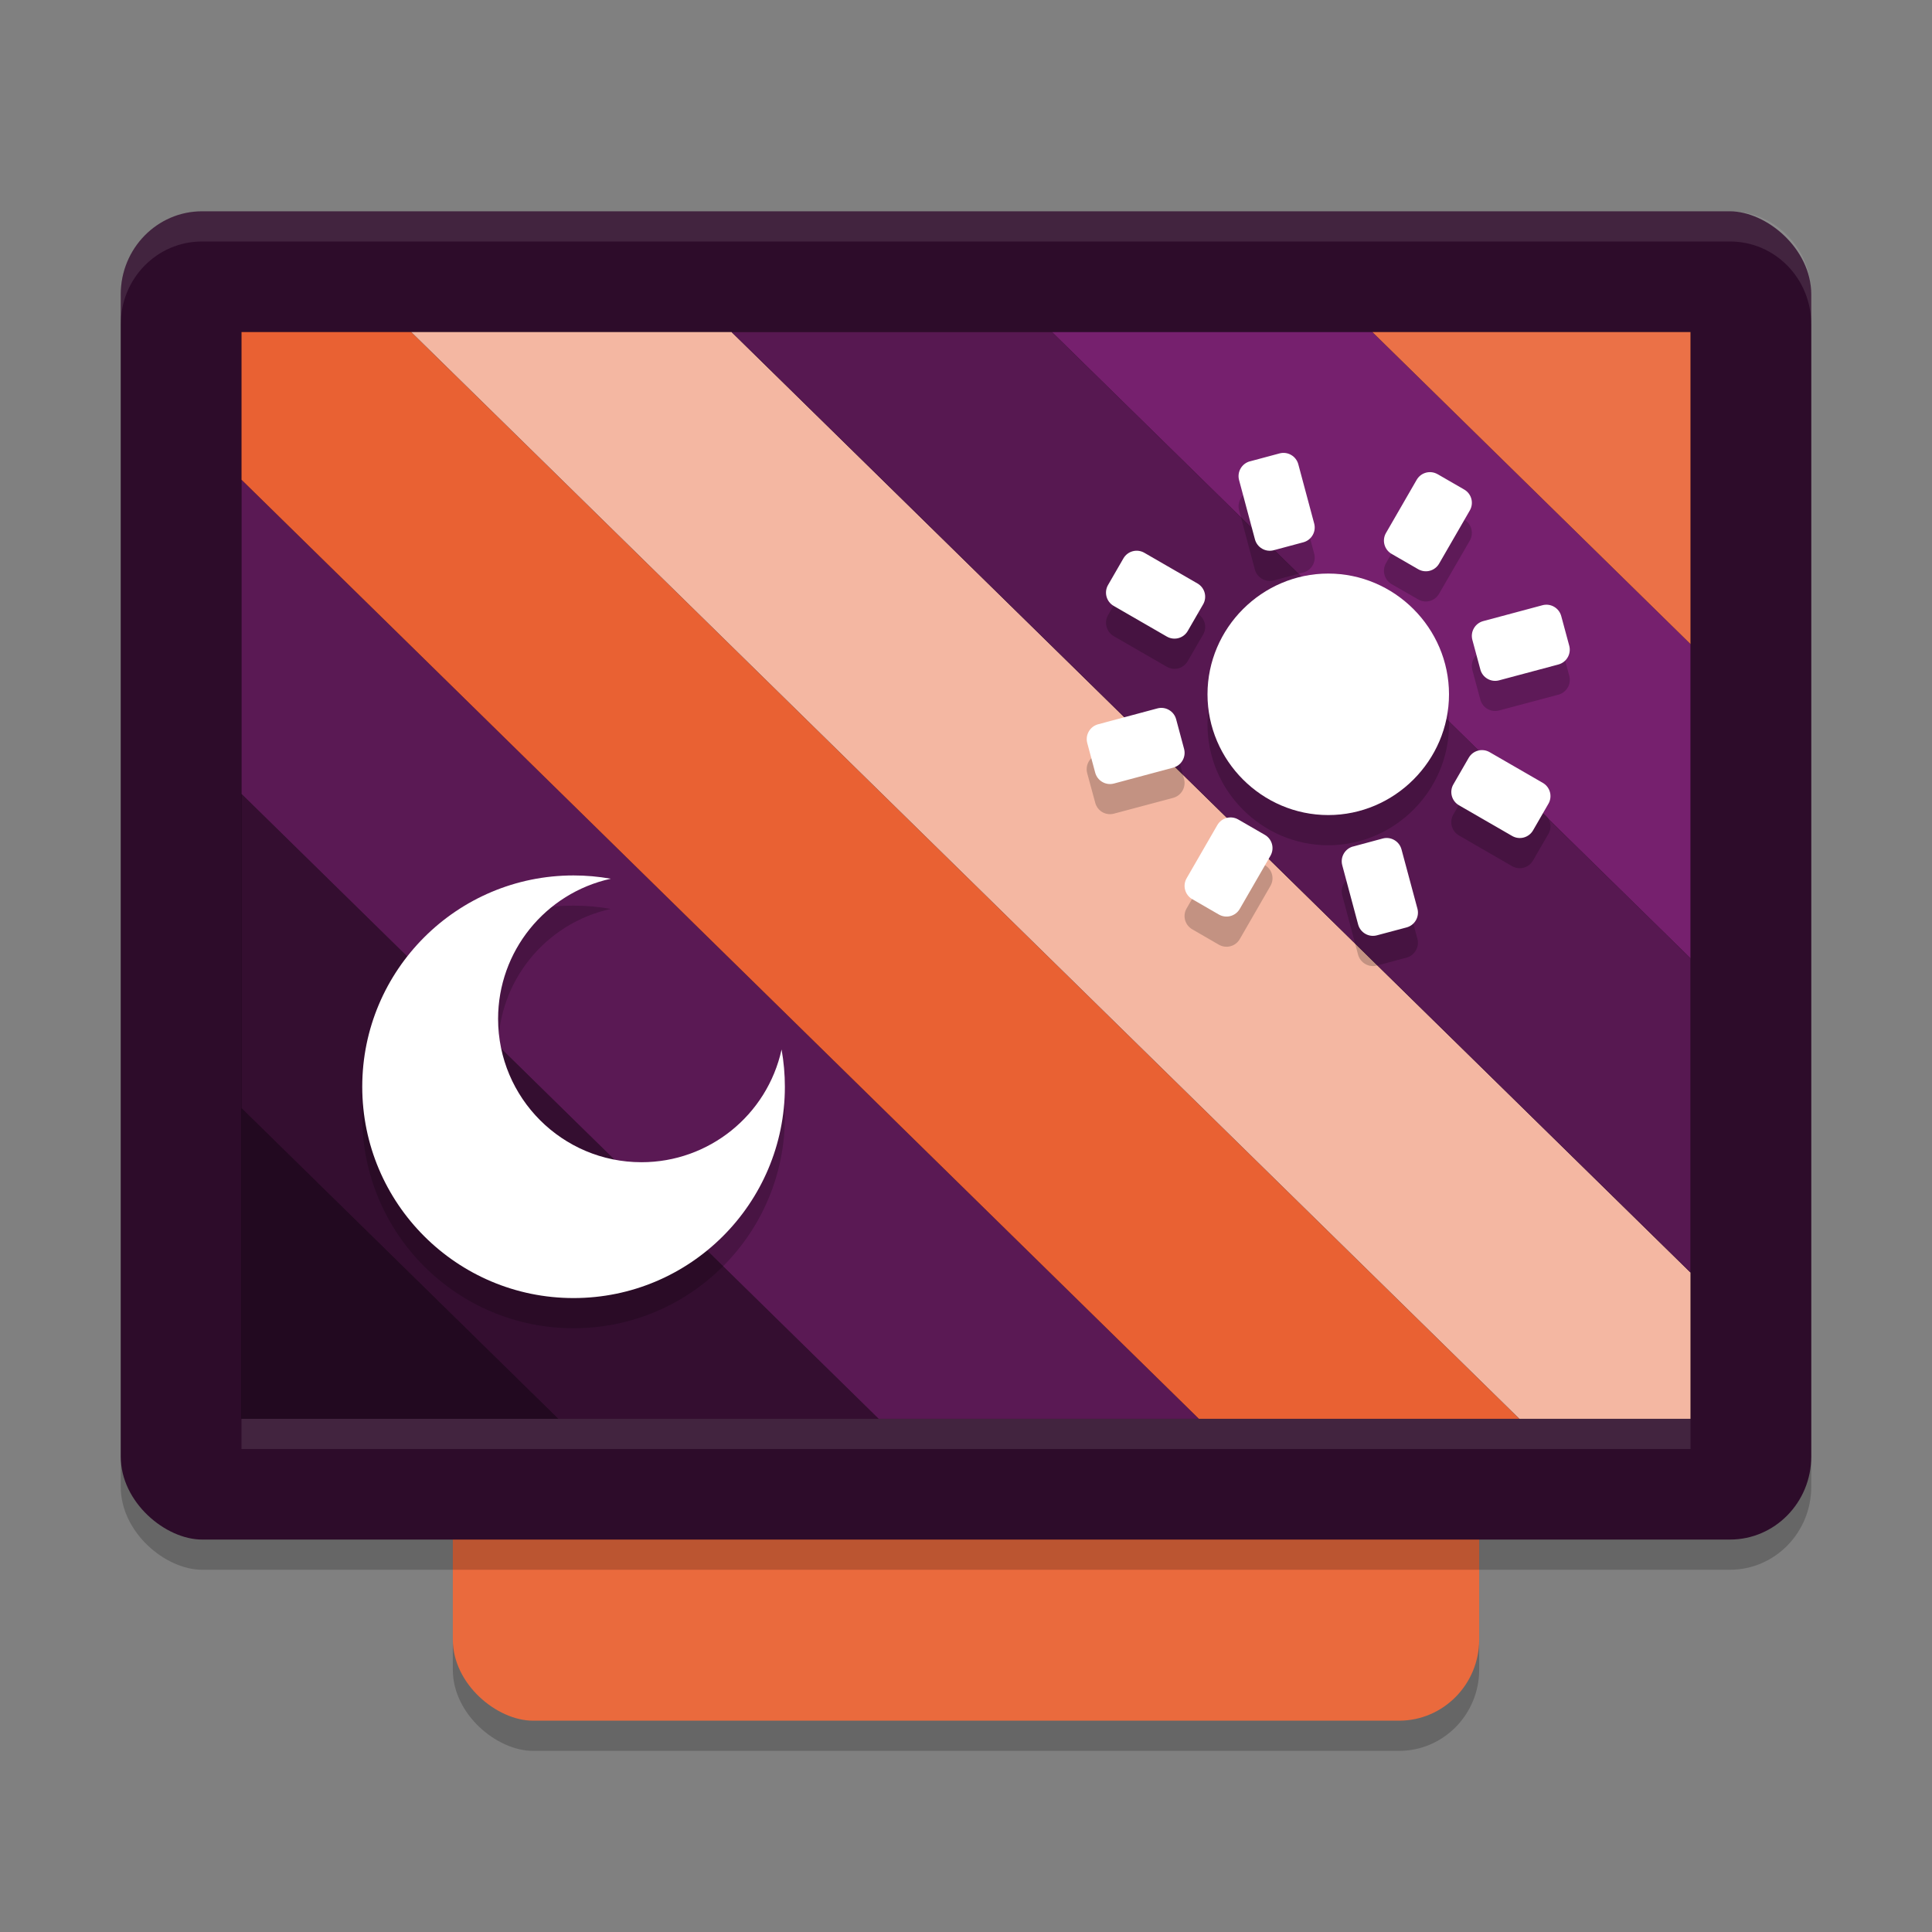 <svg xmlns="http://www.w3.org/2000/svg" width="64" height="64" version="1.1">
 <rect width="100%" height="100%" fill="#808080" stroke="none"/>
 <rect style="opacity:0.2" width="45.231" height="34" x="-58" y="-49" rx="2.692" ry="2.656" transform="matrix(0,-1,-1,0,0,0)"/>
 <rect style="fill:#ea6a3d" width="45.231" height="34" x="-57" y="-49" rx="2.692" ry="2.656" transform="matrix(0,-1,-1,0,0,0)"/>
 <rect style="opacity:0.2" width="44" height="56" x="-52" y="-60" rx="2.75" ry="2.692" transform="matrix(0,-1,-1,0,0,0)"/>
 <rect style="fill:#2d0c2a" width="44" height="56" x="-51" y="-60" rx="2.75" ry="2.692" transform="matrix(0,-1,-1,0,0,0)"/>
 <rect style="fill:#130511" width="36" height="48" x="-47" y="-56" rx="0" ry="0" transform="matrix(0,-1,-1,0,0,0)"/>
 <path style="fill:#220920" d="M 8,36.71 V 47 H 18.492 Z"/>
 <path style="fill:#340e30" d="M 8,26.301 V 36.71 L 18.492,47 H 29.105 Z"/>
 <path style="fill:#5a1954" d="M 8,15.892 V 26.301 L 29.105,47 h 10.61 z"/>
 <path style="fill:#e96133" d="m 8,11 v 4.892 L 39.715,47 H 50.331 L 13.622,11 Z"/>
 <path style="fill:#f4b7a2" d="M 13.622,11 50.331,47 H 56 V 42.154 L 24.235,11 Z"/>
 <path style="fill:#571851" d="M 24.235,11 56,42.154 V 31.745 L 34.848,11 Z"/>
 <path style="fill:#76206e" d="M 34.848,11 56,31.745 V 21.336 L 45.461,11 Z"/>
 <path style="fill:#eb7147" d="M 45.461,11 56,21.336 V 11 Z"/>
 <path style="opacity:0.2" d="M 42.387,16.02 41.406,16.281 c -0.13,0.035 -0.241,0.121 -0.309,0.238 -0.067,0.117 -0.086,0.253 -0.051,0.383 l 0.523,1.965 c 0.035,0.13 0.121,0.241 0.238,0.309 0.117,0.067 0.257,0.086 0.387,0.051 l 0.98,-0.262 c 0.13,-0.035 0.241,-0.121 0.309,-0.238 0.068,-0.117 0.086,-0.257 0.051,-0.387 l -0.527,-1.961 c -0.035,-0.13 -0.118,-0.241 -0.234,-0.309 -0.117,-0.067 -0.257,-0.086 -0.387,-0.051 z m 4.852,0.637 c -0.125,0.034 -0.238,0.116 -0.309,0.238 l -1.016,1.758 c -0.068,0.117 -0.086,0.257 -0.051,0.387 0.035,0.13 0.118,0.241 0.234,0.309 l 0.883,0.508 c 0.244,0.141 0.551,0.057 0.691,-0.188 L 48.688,17.91 c 0.141,-0.244 0.06,-0.554 -0.184,-0.695 L 47.625,16.707 c -0.122,-0.07 -0.261,-0.084 -0.387,-0.051 z m -9.715,2.602 c -0.125,0.034 -0.238,0.116 -0.309,0.238 L 36.707,20.375 c -0.068,0.117 -0.086,0.257 -0.051,0.387 0.035,0.13 0.118,0.241 0.234,0.309 l 1.762,1.016 c 0.244,0.141 0.551,0.06 0.691,-0.184 l 0.512,-0.883 c 0.141,-0.244 0.057,-0.551 -0.188,-0.691 L 37.906,19.312 C 37.784,19.242 37.649,19.224 37.523,19.258 Z M 44,20 c -2.195,0 -4,1.805 -4,4 0,2.195 1.805,4 4,4 2.195,0 4,-1.805 4,-4 0,-2.195 -1.805,-4 -4,-4 z m 7.098,1.047 -1.965,0.527 c -0.13,0.035 -0.241,0.117 -0.309,0.234 -0.068,0.117 -0.086,0.257 -0.051,0.387 l 0.266,0.984 c 0.036,0.128 0.119,0.238 0.234,0.305 0.117,0.068 0.257,0.086 0.387,0.051 L 51.625,23.012 c 0.13,-0.035 0.241,-0.121 0.309,-0.238 0.068,-0.117 0.086,-0.253 0.051,-0.383 L 51.719,21.406 c -0.035,-0.13 -0.121,-0.241 -0.238,-0.309 -0.117,-0.067 -0.253,-0.086 -0.383,-0.051 z M 38.34,24.465 36.375,24.992 c -0.13,0.035 -0.241,0.118 -0.309,0.234 -0.067,0.117 -0.086,0.257 -0.051,0.387 l 0.266,0.98 c 0.035,0.13 0.118,0.241 0.234,0.309 0.117,0.068 0.257,0.086 0.387,0.051 l 1.961,-0.523 c 0.13,-0.035 0.241,-0.121 0.309,-0.238 0.068,-0.117 0.086,-0.257 0.051,-0.387 l -0.262,-0.98 c -0.035,-0.13 -0.121,-0.241 -0.238,-0.309 -0.117,-0.068 -0.253,-0.086 -0.383,-0.051 z m 10.621,1.398 c -0.125,0.034 -0.238,0.116 -0.309,0.238 l -0.508,0.879 c -0.068,0.117 -0.086,0.257 -0.051,0.387 0.035,0.13 0.121,0.241 0.238,0.309 l 1.758,1.016 c 0.244,0.141 0.554,0.057 0.695,-0.188 L 51.293,27.625 c 0.141,-0.244 0.057,-0.554 -0.188,-0.695 l -1.758,-1.016 c -0.122,-0.07 -0.261,-0.084 -0.387,-0.051 z m -8.328,2.23 c -0.125,0.034 -0.238,0.116 -0.309,0.238 l -1.016,1.762 c -0.068,0.117 -0.086,0.253 -0.051,0.383 0.035,0.13 0.121,0.241 0.238,0.309 l 0.879,0.508 c 0.244,0.141 0.554,0.06 0.695,-0.184 l 1.016,-1.762 c 0.141,-0.244 0.057,-0.551 -0.188,-0.691 l -0.879,-0.512 c -0.122,-0.07 -0.261,-0.084 -0.387,-0.051 z m 5.172,0.684 -0.984,0.262 c -0.129,0.035 -0.238,0.122 -0.305,0.238 -0.068,0.117 -0.086,0.253 -0.051,0.383 L 44.988,31.625 c 0.035,0.13 0.121,0.241 0.238,0.309 0.117,0.068 0.257,0.086 0.387,0.051 l 0.98,-0.262 c 0.13,-0.035 0.241,-0.121 0.309,-0.238 0.068,-0.117 0.086,-0.257 0.051,-0.387 l -0.527,-1.961 c -0.035,-0.13 -0.118,-0.241 -0.234,-0.309 -0.117,-0.068 -0.257,-0.086 -0.387,-0.051 z M 19,30 c -3.865,0 -7,3.135 -7,7 0,3.865 3.135,7 7,7 3.865,0 7,-3.135 7,-7 0,-0.414 -0.037,-0.828 -0.109,-1.234 C 25.412,37.945 23.482,39.5 21.25,39.5 c -2.623,0 -4.75,-2.127 -4.75,-4.75 0,-2.232 1.555,-4.162 3.734,-4.641 C 19.828,30.037 19.414,30 19,30 Z"/>
 <path style="fill:#ffffff" d="M 44,19 C 41.805,19 40,20.805 40,23 40,25.195 41.805,27 44,27 46.195,27 48,25.195 48,23 48,20.805 46.195,19 44,19 Z m 0,0"/>
 <path style="fill:#ffffff" d="m 47.623,15.708 0.88,0.508 c 0.244,0.141 0.327,0.45 0.186,0.694 l -1.016,1.76 c -0.141,0.244 -0.45,0.327 -0.694,0.186 l -0.88,-0.508 c -0.117,-0.067 -0.202,-0.178 -0.237,-0.308 -0.035,-0.13 -0.017,-0.269 0.051,-0.385 l 1.016,-1.76 c 0.141,-0.244 0.45,-0.327 0.694,-0.186 z m -6.604,11.439 0.88,0.508 c 0.244,0.141 0.327,0.45 0.186,0.694 L 41.069,30.108 c -0.141,0.244 -0.45,0.327 -0.694,0.186 l -0.88,-0.508 c -0.117,-0.067 -0.202,-0.178 -0.237,-0.308 -0.035,-0.13 -0.017,-0.269 0.051,-0.385 l 1.016,-1.76 c 0.141,-0.244 0.45,-0.327 0.694,-0.186 z m 0.386,-11.864 0.981,-0.263 c 0.13,-0.035 0.269,-0.017 0.385,0.051 0.117,0.067 0.202,0.178 0.237,0.308 l 0.526,1.963 c 0.035,0.13 0.017,0.269 -0.051,0.385 -0.067,0.117 -0.178,0.202 -0.308,0.237 l -0.981,0.263 c -0.13,0.035 -0.269,0.017 -0.385,-0.051 -0.117,-0.067 -0.202,-0.178 -0.237,-0.308 L 41.046,15.904 c -0.035,-0.13 -0.017,-0.269 0.051,-0.385 0.067,-0.117 0.178,-0.202 0.308,-0.237 z m 3.417,12.759 0.982,-0.265 c 0.13,-0.035 0.269,-0.017 0.385,0.051 0.117,0.067 0.202,0.178 0.237,0.308 l 0.528,1.964 c 0.035,0.13 0.017,0.269 -0.051,0.385 -0.067,0.117 -0.178,0.202 -0.308,0.237 l -0.983,0.262 c -0.13,0.035 -0.269,0.017 -0.385,-0.051 -0.117,-0.067 -0.202,-0.178 -0.237,-0.308 l -0.526,-1.963 c -0.035,-0.13 -0.017,-0.269 0.051,-0.385 0.067,-0.117 0.178,-0.202 0.308,-0.237 z m -8.542,-2.446 -0.263,-0.981 c -0.035,-0.13 -0.017,-0.269 0.051,-0.385 0.067,-0.117 0.178,-0.202 0.308,-0.237 l 1.963,-0.526 c 0.13,-0.035 0.269,-0.017 0.385,0.051 0.117,0.067 0.202,0.178 0.237,0.308 l 0.263,0.981 c 0.035,0.13 0.017,0.269 -0.051,0.385 -0.067,0.117 -0.178,0.202 -0.308,0.237 l -1.963,0.526 c -0.13,0.035 -0.269,0.017 -0.385,-0.051 -0.117,-0.067 -0.202,-0.178 -0.237,-0.308 z m 12.759,-3.417 -0.265,-0.982 c -0.035,-0.13 -0.017,-0.269 0.051,-0.385 0.067,-0.117 0.178,-0.202 0.308,-0.237 l 1.963,-0.526 c 0.13,-0.035 0.269,-0.017 0.385,0.051 0.117,0.067 0.202,0.178 0.237,0.308 l 0.265,0.982 c 0.035,0.13 0.017,0.269 -0.051,0.385 -0.067,0.117 -0.178,0.202 -0.308,0.237 l -1.964,0.525 c -0.13,0.035 -0.269,0.017 -0.385,-0.051 -0.117,-0.067 -0.202,-0.178 -0.237,-0.308 z m 2.254,4.447 -0.508,0.88 c -0.141,0.244 -0.45,0.327 -0.694,0.186 l -1.76,-1.016 c -0.117,-0.067 -0.202,-0.178 -0.237,-0.308 -0.035,-0.13 -0.017,-0.269 0.051,-0.385 l 0.508,-0.88 c 0.141,-0.244 0.45,-0.327 0.694,-0.186 l 1.76,1.016 c 0.244,0.141 0.327,0.45 0.186,0.694 z M 39.854,20.021 39.346,20.901 c -0.141,0.244 -0.45,0.327 -0.694,0.186 l -1.76,-1.016 c -0.117,-0.067 -0.202,-0.178 -0.237,-0.308 -0.035,-0.13 -0.017,-0.269 0.051,-0.385 l 0.508,-0.88 c 0.141,-0.244 0.45,-0.327 0.694,-0.186 l 1.76,1.016 c 0.244,0.141 0.327,0.45 0.186,0.694 z m 0,0"/>
 <path style="fill:#ffffff" d="M 19,29 C 15.135,29 12,32.135 12,36 c 0,3.865 3.135,7 7,7 C 22.865,43 26,39.865 26,36 26,35.586 25.963,35.172 25.891,34.766 25.412,36.945 23.482,38.5 21.25,38.5 c -2.623,0 -4.75,-2.127 -4.75,-4.75 0,-2.232 1.555,-4.162 3.734,-4.641 -0.406,-0.072 -0.82,-0.109 -1.234,-0.109 z m 0,0"/>
 <rect style="opacity:0.1;fill:#ffffff" width="48" height="1" x="8" y="47"/>
 <path style="opacity:0.1;fill:#ffffff" d="M 6.691 7 C 5.2 7 4 8.226 4 9.75 L 4 10.75 C 4 9.226 5.2 8 6.691 8 L 57.309 8 C 58.8 8 60 9.226 60 10.75 L 60 9.75 C 60 8.226 58.8 7 57.309 7 L 6.691 7 z"/>
</svg>
